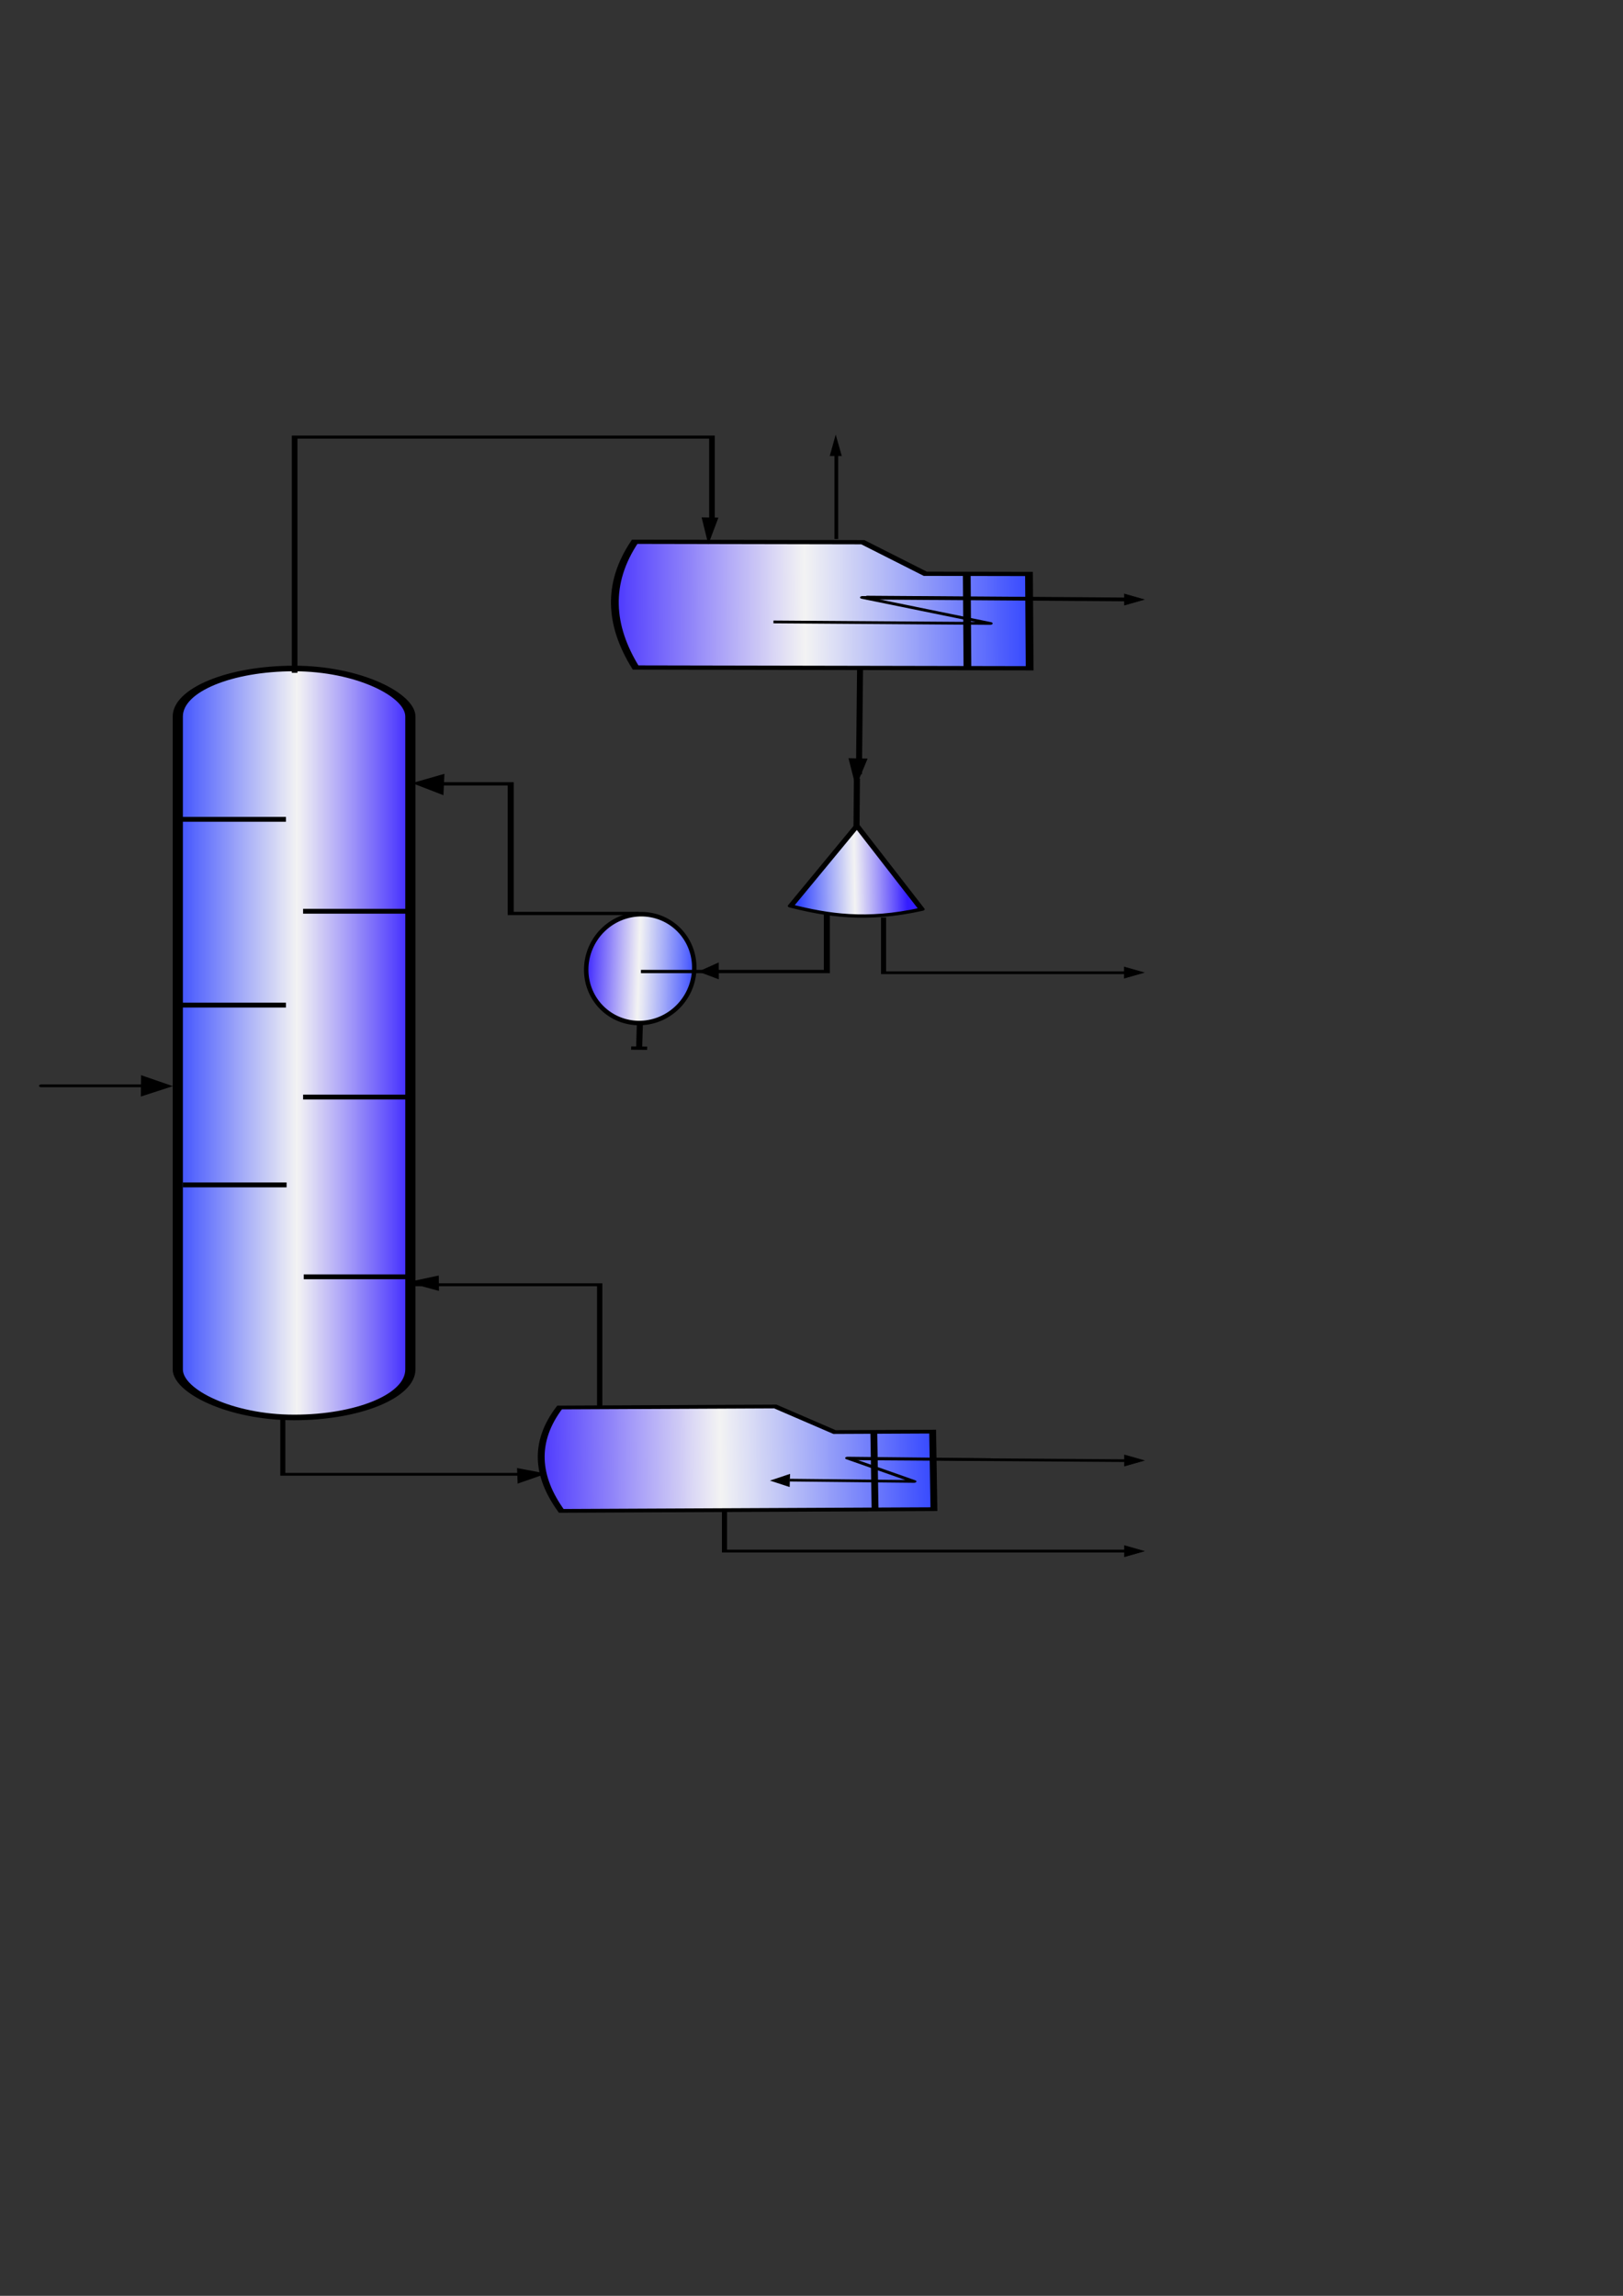 <?xml version="1.0" encoding="UTF-8" standalone="no"?>
<!-- Created with Inkscape (http://www.inkscape.org/) -->
<svg
   xmlns:dc="http://purl.org/dc/elements/1.1/"
   xmlns:cc="http://creativecommons.org/ns#"
   xmlns:rdf="http://www.w3.org/1999/02/22-rdf-syntax-ns#"
   xmlns:svg="http://www.w3.org/2000/svg"
   xmlns="http://www.w3.org/2000/svg"
   xmlns:xlink="http://www.w3.org/1999/xlink"
   xmlns:sodipodi="http://sodipodi.sourceforge.net/DTD/sodipodi-0.dtd"
   xmlns:inkscape="http://www.inkscape.org/namespaces/inkscape"
   id="svg2064"
   sodipodi:version="0.32"
   inkscape:version="0.46"
   width="210mm"
   height="297mm"
   sodipodi:docbase="C:\Documents and Settings\Administrador\Meus documentos\Bolsa Simulação\EMSO\mso\trunk\eml\stage_separators\icon"
   sodipodi:docname="DistillationKettleCond.svg"
   inkscape:export-filename="C:\Documents and Settings\Administrador\Meus documentos\Bolsa Simulação\Colunas\Distillation_kettle_cond.png"
   inkscape:export-xdpi="90"
   inkscape:export-ydpi="90"
   inkscape:output_extension="org.inkscape.output.svg.inkscape">
  <rect width="100%" height="100%" fill="#333333" stroke="none"/>
  <defs
     id="defs2067">
    <linearGradient
       id="linearGradient6760">
      <stop
         id="stop12971"
         offset="0"
         style="stop-color:#3447ff;stop-opacity:1;" />
      <stop
         style="stop-color:white;stop-opacity:0.941;"
         offset="0.513"
         id="stop22168" />
      <stop
         id="stop6764"
         offset="1"
         style="stop-color:#341dff;stop-opacity:1;" />
    </linearGradient>
    <linearGradient
       inkscape:collect="always"
       xlink:href="#linearGradient6760"
       id="linearGradient21273"
       x1="228.691"
       y1="870.787"
       x2="707.324"
       y2="870.787"
       gradientUnits="userSpaceOnUse" />
    <linearGradient
       inkscape:collect="always"
       xlink:href="#linearGradient6760"
       id="linearGradient5143"
       gradientUnits="userSpaceOnUse"
       x1="228.691"
       y1="870.787"
       x2="707.324"
       y2="870.787" />
    <linearGradient
       y2="602.447"
       x2="527.938"
       y1="602.447"
       x1="422.419"
       gradientUnits="userSpaceOnUse"
       id="linearGradient8353"
       xlink:href="#linearGradient6760"
       inkscape:collect="always" />
    <linearGradient
       inkscape:collect="always"
       xlink:href="#linearGradient6760"
       id="linearGradient24525"
       gradientUnits="userSpaceOnUse"
       gradientTransform="matrix(-0.69,3.285691e-3,-2.052647e-2,-0.453,574.958,1041.68)"
       x1="372.577"
       y1="509.539"
       x2="370.842"
       y2="591.714" />
    <linearGradient
       inkscape:collect="always"
       xlink:href="#linearGradient6760"
       id="linearGradient24532"
       gradientUnits="userSpaceOnUse"
       gradientTransform="matrix(-2.868183e-3,0.34,-0.818,-7.333372e-3,392.876,715.543)"
       x1="157.75"
       y1="532.362"
       x2="584.123"
       y2="532.362" />
    <linearGradient
       inkscape:collect="always"
       xlink:href="#linearGradient6760"
       id="linearGradient24538"
       gradientUnits="userSpaceOnUse"
       gradientTransform="translate(-248.736,116.415)"
       x1="228.691"
       y1="870.787"
       x2="707.324"
       y2="870.787" />
    <linearGradient
       inkscape:collect="always"
       xlink:href="#linearGradient6760"
       id="linearGradient24541"
       gradientUnits="userSpaceOnUse"
       gradientTransform="translate(-248.736,116.415)"
       x1="228.691"
       y1="870.787"
       x2="707.324"
       y2="870.787" />
    <linearGradient
       inkscape:collect="always"
       xlink:href="#linearGradient6760"
       id="linearGradient24544"
       gradientUnits="userSpaceOnUse"
       gradientTransform="translate(-248.736,116.415)"
       x1="228.691"
       y1="870.787"
       x2="707.324"
       y2="870.787" />
    <linearGradient
       inkscape:collect="always"
       xlink:href="#linearGradient6760"
       id="linearGradient24547"
       gradientUnits="userSpaceOnUse"
       gradientTransform="translate(-248.736,116.415)"
       x1="228.691"
       y1="870.787"
       x2="707.324"
       y2="870.787" />
    <linearGradient
       inkscape:collect="always"
       xlink:href="#linearGradient6760"
       id="linearGradient24550"
       gradientUnits="userSpaceOnUse"
       gradientTransform="translate(-248.736,116.415)"
       x1="228.691"
       y1="870.787"
       x2="707.324"
       y2="870.787" />
    <linearGradient
       inkscape:collect="always"
       xlink:href="#linearGradient6760"
       id="linearGradient24553"
       gradientUnits="userSpaceOnUse"
       gradientTransform="translate(-248.736,116.415)"
       x1="228.691"
       y1="870.787"
       x2="707.324"
       y2="870.787" />
    <linearGradient
       inkscape:collect="always"
       xlink:href="#linearGradient6760"
       id="linearGradient24556"
       gradientUnits="userSpaceOnUse"
       gradientTransform="translate(-116.414,248.735)"
       x1="-913.332"
       y1="-468.008"
       x2="-828.242"
       y2="-468.008" />
    <linearGradient
       inkscape:collect="always"
       xlink:href="#linearGradient6760"
       id="linearGradient2859"
       gradientUnits="userSpaceOnUse"
       gradientTransform="matrix(1.264563e-3,0.359,-0.995,-3.868624e-3,1025.606,677.293)"
       x1="157.75"
       y1="532.362"
       x2="584.123"
       y2="532.362" />
    <linearGradient
       inkscape:collect="always"
       xlink:href="#linearGradient6760"
       id="linearGradient1976"
       gradientUnits="userSpaceOnUse"
       x1="228.691"
       y1="870.787"
       x2="707.324"
       y2="870.787" />
  </defs>
  <sodipodi:namedview
     inkscape:window-height="900"
     inkscape:window-width="1280"
     inkscape:pageshadow="2"
     inkscape:pageopacity="0.0"
     guidetolerance="10.0"
     gridtolerance="10.0"
     objecttolerance="10.0"
     borderopacity="1.0"
     bordercolor="#666666"
     pagecolor="#ffffff"
     id="base"
     showgrid="true"
     showguides="true"
     inkscape:zoom="0.35824169"
     inkscape:cx="463.05537"
     inkscape:cy="883.90986"
     inkscape:window-x="-4"
     inkscape:window-y="-4"
     inkscape:current-layer="g14168"
     inkscape:guide-bbox="true" />
  <g
     transform="matrix(0,-0.836,-1.542,0,1677.846,672.611)"
     style="fill:url(#linearGradient21273);fill-opacity:1;fill-rule:nonzero"
     id="g14168">
    <g
       transform="translate(-8.229545e-5,-7.714223e-5)"
       style="fill:url(#linearGradient5143);fill-opacity:1;fill-rule:nonzero"
       id="g5069" />
    <g
       id="g1975"
       style="fill:url(#linearGradient1976)"
       transform="matrix(0.924,0,0,0.916,-8.039,90.555)">
      <rect
         ry="30.37"
         transform="matrix(0,-1,-1,1.809807e-8,0,0)"
         y="-456.307"
         x="-1027.464"
         height="474.067"
         width="80.524"
         id="rect11493"
         style="fill:url(#linearGradient24556);fill-opacity:1;fill-rule:nonzero;stroke:black;stroke-width:3.522;stroke-linecap:round;stroke-linejoin:round;stroke-miterlimit:4;stroke-dasharray:none;stroke-opacity:1"
         rx="40.262" />
      <path
         id="path8726"
         d="M 185.043,948.183 L 185.043,984.083"
         style="fill:url(#linearGradient24553);fill-opacity:1;fill-rule:nonzero;stroke:black;stroke-width:3.082;stroke-linecap:butt;stroke-linejoin:miter;stroke-miterlimit:4;stroke-dasharray:none;stroke-opacity:1" />
      <path
         id="path8728"
         d="M 302.641,948.183 L 302.641,984.083"
         style="fill:url(#linearGradient24550);fill-opacity:1;fill-rule:nonzero;stroke:black;stroke-width:3.082;stroke-linecap:butt;stroke-linejoin:miter;stroke-miterlimit:4;stroke-dasharray:none;stroke-opacity:1" />
      <path
         id="path8732"
         d="M 243.234,990.021 L 243.234,1025.921"
         style="fill:url(#linearGradient24547);fill-opacity:1;fill-rule:nonzero;stroke:black;stroke-width:3.082;stroke-linecap:butt;stroke-linejoin:miter;stroke-miterlimit:4;stroke-dasharray:none;stroke-opacity:1" />
      <path
         style="fill:url(#linearGradient24544);fill-opacity:1;fill-rule:nonzero;stroke:black;stroke-width:3.082;stroke-linecap:butt;stroke-linejoin:miter;stroke-miterlimit:4;stroke-dasharray:none;stroke-opacity:1"
         d="M 71.245,947.961 L 71.245,983.861"
         id="path7820" />
      <path
         style="fill:url(#linearGradient24541);fill-opacity:1;fill-rule:nonzero;stroke:black;stroke-width:3.082;stroke-linecap:butt;stroke-linejoin:miter;stroke-miterlimit:4;stroke-dasharray:none;stroke-opacity:1"
         d="M 129.436,989.799 L 129.436,1025.699"
         id="path8730" />
      <path
         style="fill:url(#linearGradient24538);fill-opacity:1;fill-rule:nonzero;stroke:black;stroke-width:3.082;stroke-linecap:butt;stroke-linejoin:miter;stroke-miterlimit:4;stroke-dasharray:none;stroke-opacity:1"
         d="M 360.832,990.021 L 360.832,1025.921"
         id="path8734" />
      <path
         style="fill:black;fill-opacity:1;fill-rule:evenodd;stroke:black;stroke-width:0.882px;stroke-linecap:butt;stroke-linejoin:miter;stroke-opacity:1"
         d="M 198.09,1039.737 L 186.123,1039.817 L 191.949,1030.019 L 198.09,1039.737 z "
         id="path20553" />
      <path
         style="fill:black;fill-opacity:1;fill-rule:evenodd;stroke:black;stroke-width:0.882px;stroke-linecap:butt;stroke-linejoin:miter;stroke-opacity:1"
         d="M 376.94,935.914 L 388.895,935.607 L 383.704,945.511 L 376.94,935.914 z "
         id="path5033" />
      <path
         sodipodi:nodetypes="cc"
         id="path4989"
         d="M 192.144,1038.243 C 192.144,1077.159 192.144,1074.599 192.144,1074.599"
         style="fill:none;fill-opacity:1;fill-rule:evenodd;stroke:black;stroke-width:1.789;stroke-linecap:butt;stroke-linejoin:miter;stroke-miterlimit:4;stroke-dasharray:none;stroke-opacity:1" />
      <path
         sodipodi:nodetypes="ccccccccccccc"
         id="path2047"
         d="M -10.824,820.587 L -11.455,895.287 C -33.348,904.383 -55.155,903.288 -76.899,894.701 L -75.982,786.046 L -75.81,765.673 L -26.726,766.113 L -26.898,786.486 L -75.982,786.046 L -26.898,786.486 L -27.013,800.068 L -10.824,820.587 L -10.824,820.587 L -10.824,820.587 z "
         style="fill:url(#linearGradient24532);fill-opacity:1;fill-rule:evenodd;stroke:black;stroke-width:2.372;stroke-linecap:butt;stroke-linejoin:miter;stroke-miterlimit:4;stroke-dasharray:none;stroke-opacity:1" />
      <path
         style="fill:black;fill-opacity:1;fill-rule:evenodd;stroke:black;stroke-width:0.747px;stroke-linecap:butt;stroke-linejoin:miter;stroke-opacity:1"
         d="M 62.947,937.414 L 71.527,937.48 L 67.745,947.214 L 62.947,937.414 z "
         id="path4730" />
      <path
         style="fill:black;fill-opacity:1;fill-rule:evenodd;stroke:black;stroke-width:0.719px;stroke-linecap:butt;stroke-linejoin:miter;stroke-opacity:1"
         d="M -50.293,909.633 L -58.995,909.458 L -53.395,900.668 L -50.293,909.633 z "
         id="path9931" />
      <path
         id="path9935"
         d="M -57.434,815.617 L -58.267,772.579 L -43.492,795.552 L -44.453,745.892"
         style="fill:none;fill-opacity:1;fill-rule:evenodd;stroke:black;stroke-width:1.705;stroke-linecap:butt;stroke-linejoin:round;stroke-miterlimit:4;stroke-dasharray:none;stroke-opacity:1" />
      <path
         style="fill:black;fill-opacity:1;fill-rule:evenodd;stroke:black;stroke-width:0.546px;stroke-linecap:butt;stroke-linejoin:miter;stroke-opacity:1"
         d="M -61.326,815.887 L -53.969,815.754 L -57.728,821.908 L -61.326,815.887 z "
         id="path10822" />
      <path
         inkscape:export-ydpi="90"
         inkscape:export-xdpi="90"
         sodipodi:nodetypes="ccccc"
         id="path22345"
         d="M 305.978,815.238 L 356.684,792.331 L 331.727,781.728 L 303.925,769.917 C 296.085,789.186 300.202,802.617 305.978,815.238 z "
         style="fill:url(#linearGradient24525);fill-opacity:1;fill-rule:evenodd;stroke:black;stroke-width:2.085;stroke-linecap:round;stroke-linejoin:round;stroke-miterlimit:4;stroke-dasharray:none;stroke-opacity:1" />
      <path
         id="path1874"
         d="M 386.708,792.331 C 355.929,792.477 355.929,792.477 355.929,792.477"
         style="fill:none;fill-opacity:1;fill-rule:evenodd;stroke:black;stroke-width:2.096;stroke-linecap:butt;stroke-linejoin:round;stroke-miterlimit:4;stroke-dasharray:none;stroke-opacity:1" />
      <path
         style="fill:black;fill-opacity:1;fill-rule:evenodd;stroke:black;stroke-width:0.628px;stroke-linecap:butt;stroke-linejoin:miter;stroke-opacity:1"
         d="M 269.583,840.483 L 260.151,840.463 L 264.464,846.753 L 269.583,840.483 z "
         id="path4728" />
      <path
         transform="matrix(7.195216e-3,0.372,-0.689,1.157025e-2,678.006,683.617)"
         d="M 525.438 602.447 A 50.259 49.991 0 1 1  424.919,602.447 A 50.259 49.991 0 1 1  525.438 602.447 z"
         sodipodi:ry="49.990524"
         sodipodi:rx="50.259289"
         sodipodi:cy="602.44745"
         sodipodi:cx="475.17874"
         id="path6504"
         style="fill:url(#linearGradient8353);fill-opacity:1;fill-rule:evenodd;stroke:black;stroke-width:4.137;stroke-linecap:butt;stroke-linejoin:miter;stroke-miterlimit:4;stroke-dasharray:none;stroke-opacity:1"
         sodipodi:type="arc" />
      <path
         id="path10135"
         d="M 231.665,867.474 L 215.987,867.738 L 215.933,864.973 L 216.04,870.502 L 215.987,867.738"
         style="fill:none;fill-opacity:1;fill-rule:evenodd;stroke:black;stroke-width:2.096;stroke-linecap:butt;stroke-linejoin:miter;stroke-miterlimit:4;stroke-dasharray:none;stroke-opacity:1" />
      <path
         style="fill:url(#linearGradient2859);fill-opacity:1;fill-rule:evenodd;stroke:black;stroke-width:2.689;stroke-linecap:butt;stroke-linejoin:miter;stroke-miterlimit:4;stroke-dasharray:none;stroke-opacity:1"
         d="M 536.229,790.284 L 536.507,869.276 C 510.015,878.998 483.485,877.943 456.927,868.966 L 456.522,754.069 L 456.446,732.526 L 516.132,732.758 L 516.208,754.301 L 456.522,754.069 L 516.208,754.301 L 516.258,768.663 L 536.229,790.284 L 536.229,790.284 L 536.229,790.284 z "
         id="path2264"
         sodipodi:nodetypes="ccccccccccccc" />
      <path
         id="path2266"
         d="M 551.454,840.711 L 551.59,845.702 L 536.899,843.72 L 551.454,840.711 z "
         style="fill:black;fill-opacity:1;fill-rule:evenodd;stroke:black;stroke-width:0.698px;stroke-linecap:butt;stroke-linejoin:miter;stroke-opacity:1" />
      <path
         style="fill:none;fill-opacity:1;fill-rule:evenodd;stroke:black;stroke-width:1.761;stroke-linecap:butt;stroke-linejoin:round;stroke-miterlimit:4;stroke-dasharray:none;stroke-opacity:1"
         d="M 485.779,821.231 L 484.813,746.212 L 501.269,790.376 L 500.161,704.243 L 500.161,704.243 L 500.161,704.243"
         id="path7262" />
      <path
         style="fill:none;fill-opacity:1;fill-rule:evenodd;stroke:black;stroke-width:2.072;stroke-linecap:butt;stroke-linejoin:miter;stroke-miterlimit:4;stroke-dasharray:none;stroke-opacity:1"
         d="M 389.402,791.631 L 456.811,791.245 L 389.402,791.631 z "
         id="path2272" />
      <path
         style="fill:none;fill-opacity:1;fill-rule:evenodd;stroke:black;stroke-width:1.953;stroke-linecap:butt;stroke-linejoin:miter;stroke-miterlimit:4;stroke-dasharray:none;stroke-opacity:1"
         d="M 453.565,987.011 L 602.756,987.011 L 602.756,842.513 L 545.921,842.513 L 545.921,842.513 L 545.921,842.513"
         id="path4063" />
      <path
         id="path4952"
         d="M 398.891,789.111 L 399.125,794.81 L 383.417,792.629 L 398.891,789.111 z "
         style="fill:black;fill-opacity:1;fill-rule:evenodd;stroke:black;stroke-width:0.77px;stroke-linecap:butt;stroke-linejoin:miter;stroke-opacity:1" />
      <path
         style="fill:none;fill-opacity:1;fill-rule:evenodd;stroke:black;stroke-width:2.096;stroke-linecap:butt;stroke-linejoin:miter;stroke-miterlimit:4;stroke-dasharray:none;stroke-opacity:1"
         d="M 264.496,867.107 L 264.496,802.742 L 301.243,802.742"
         id="path14705" />
      <path
         style="fill:none;fill-opacity:1;fill-rule:evenodd;stroke:black;stroke-width:1.761;stroke-linecap:butt;stroke-linejoin:miter;stroke-miterlimit:4;stroke-dasharray:none;stroke-opacity:1"
         d="M 298.635,783.112 C 263.742,783.112 263.742,783.112 263.742,783.112 L 263.742,696.287"
         id="path15596" />
      <path
         style="fill:none;fill-opacity:1;fill-rule:evenodd;stroke:black;stroke-width:2.096;stroke-linecap:butt;stroke-linejoin:miter;stroke-miterlimit:4;stroke-dasharray:none;stroke-opacity:1"
         d="M 301.244,867.883 L 301.244,912.198 L 383.296,912.198 L 383.296,936.06"
         id="path17376" />
      <path
         style="fill:none;fill-opacity:1;fill-rule:evenodd;stroke:black;stroke-width:1.761;stroke-linecap:butt;stroke-linejoin:miter;stroke-miterlimit:4;stroke-dasharray:none;stroke-opacity:1"
         d="M -76.871,838.185 L -102.341,838.185 L -102.341,697.409"
         id="path18278" />
      <path
         style="fill:none;fill-opacity:1;fill-rule:evenodd;stroke:black;stroke-width:1.846;stroke-linecap:butt;stroke-linejoin:miter;stroke-miterlimit:4;stroke-dasharray:none;stroke-opacity:1"
         d="M -10.405,881.39 L 66.226,881.39 L 66.226,948.134 L 66.226,948.134"
         id="path19167" />
      <path
         style="fill:none;fill-opacity:1;fill-rule:evenodd;stroke:black;stroke-width:1.75;stroke-linecap:butt;stroke-linejoin:miter;stroke-miterlimit:4;stroke-dasharray:none;stroke-opacity:1"
         d="M -17.401,991.101 L -53.739,991.101 L -53.739,904.056"
         id="path20054" />
      <path
         id="path1977"
         d="M -98.926,699.62 L -105.875,699.62 L -102.401,692.964 L -98.926,699.62 z "
         style="fill:black;fill-opacity:1;fill-rule:evenodd;stroke:black;stroke-width:0.349px;stroke-linecap:butt;stroke-linejoin:miter;stroke-opacity:1" />
      <path
         id="path2868"
         d="M -43.933,794.45 L -45.143,696.482"
         style="fill:none;fill-rule:evenodd;stroke:black;stroke-width:1.697;stroke-linecap:butt;stroke-linejoin:miter;stroke-miterlimit:4;stroke-dasharray:none;stroke-opacity:1" />
      <path
         id="path3755"
         d="M -41.537,699.62 L -48.486,699.62 L -45.011,692.964 L -41.537,699.62 z "
         style="fill:black;fill-opacity:1;fill-rule:evenodd;stroke:black;stroke-width:0.349px;stroke-linecap:butt;stroke-linejoin:miter;stroke-opacity:1" />
      <path
         id="path5527"
         d="M 267.301,699.679 L 260.352,699.679 L 263.826,693.023 L 267.301,699.679 z "
         style="fill:black;fill-opacity:1;fill-rule:evenodd;stroke:black;stroke-width:0.349px;stroke-linecap:butt;stroke-linejoin:miter;stroke-opacity:1" />
      <path
         transform="matrix(0,-0.649,-1.196,0,804.183,1088.265)"
         id="path5532"
         d="M 461,253.362 L 605,254.362"
         style="fill:none;fill-rule:evenodd;stroke:black;stroke-width:2;stroke-linecap:butt;stroke-linejoin:miter;stroke-miterlimit:4;stroke-dasharray:none;stroke-opacity:1" />
      <path
         id="path8189"
         d="M 503.414,699.638 L 496.465,699.638 L 499.939,692.982 L 503.414,699.638 z "
         style="fill:black;fill-opacity:1;fill-rule:evenodd;stroke:black;stroke-width:0.349px;stroke-linecap:butt;stroke-linejoin:miter;stroke-opacity:1" />
      <path
         transform="matrix(0,-0.649,-1.196,0,804.183,1088.265)"
         id="path8191"
         d="M 445,222.362 L 445,172.362"
         style="fill:none;fill-rule:evenodd;stroke:black;stroke-width:2;stroke-linecap:butt;stroke-linejoin:miter;stroke-miterlimit:4;stroke-dasharray:none;stroke-opacity:1" />
      <path
         id="path9078"
         d="M 590.941,801.543 L 590.96,797.774 L 603.22,799.676 L 590.941,801.543 z "
         style="fill:black;fill-opacity:1;fill-rule:evenodd;stroke:black;stroke-width:0.349px;stroke-linecap:butt;stroke-linejoin:miter;stroke-opacity:1" />
    </g>
  </g>
</svg>
